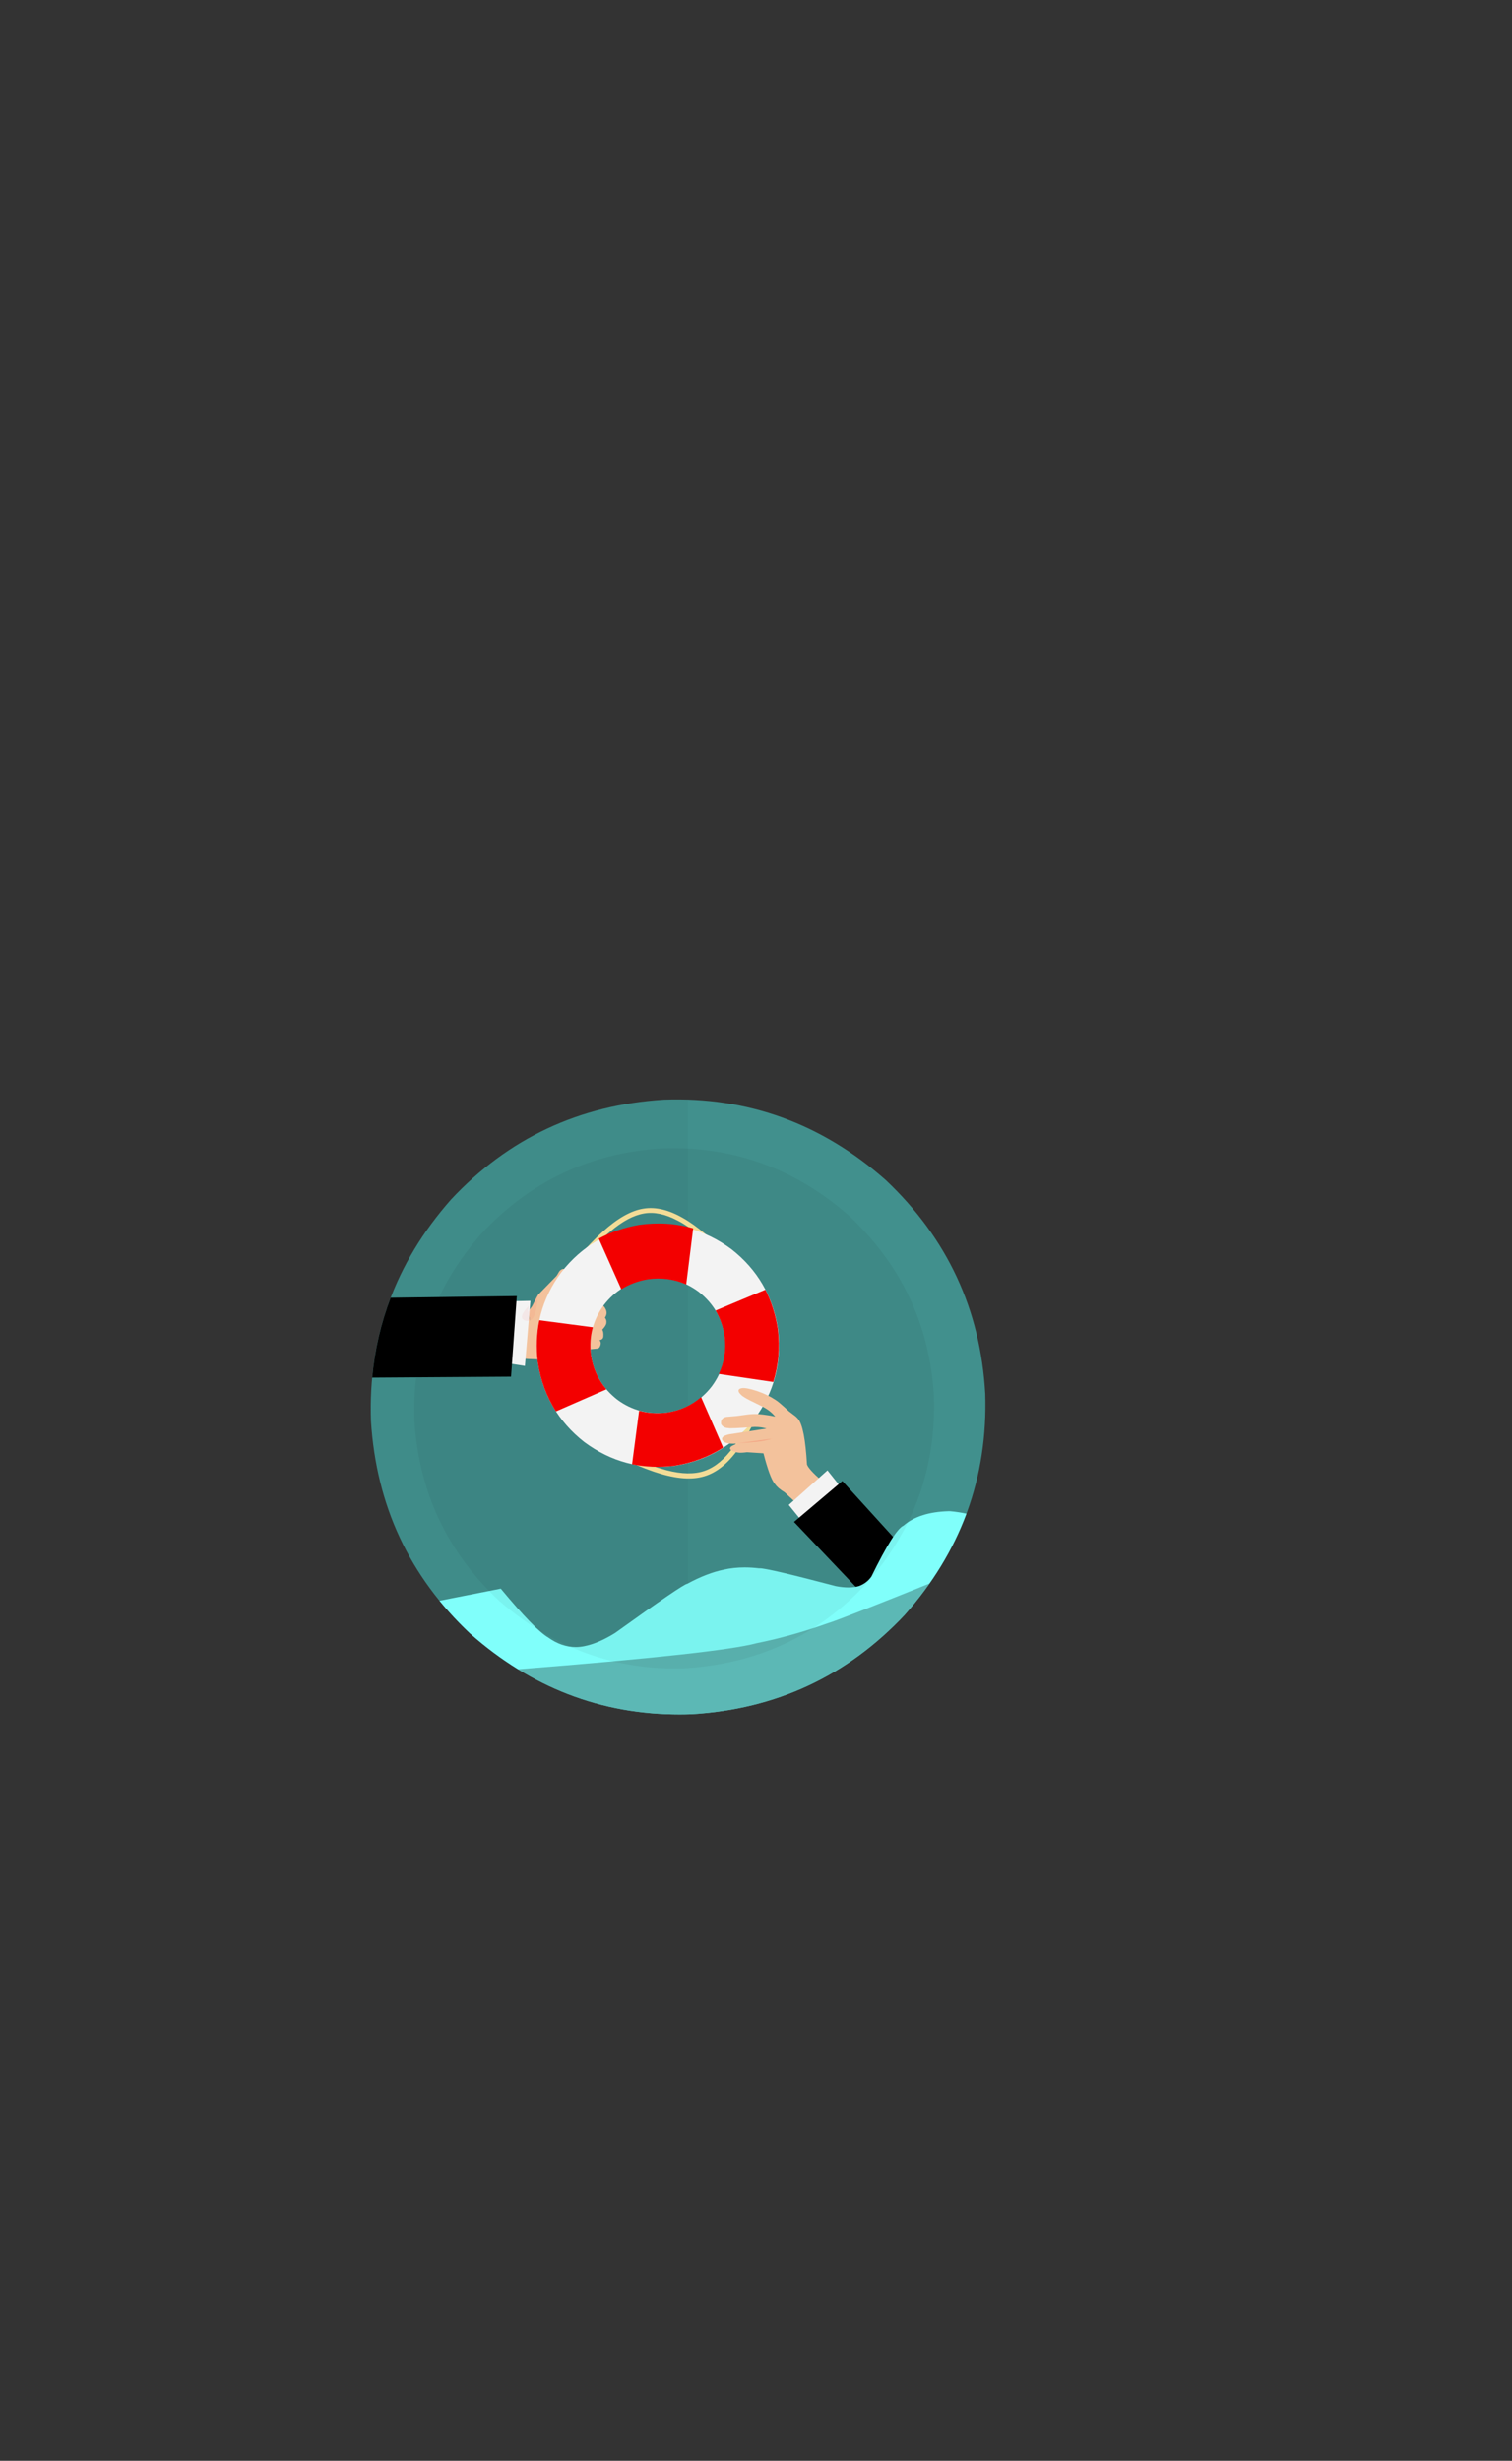 <?xml version='1.0' encoding='utf-8'?>
<svg xmlns="http://www.w3.org/2000/svg" version="1.1" width="600px" height="976px" viewBox="0 0 600 976"><rect x="0" y="0" width="600" height="976" fill="#333333" stroke="none"/> <g id="layer1"> <g style="fill:rgb(65,144,141); fill-opacity:1.0; stroke-linejoin: miter"> <path d="M263.388,436.151Q213.082,439.317,178.96,475.77Q145.492,513.707,147.209,563.592Q150.371,613.894,186.576,647.904Q224.698,681.601,274.4,679.902Q324.724,676.892,358.967,640.524Q392.553,602.665,390.969,552.775Q388.129,502.643,351.471,468.026Q313.296,434.372,263.596,436.141"/> </g> <g style="fill:rgb(0,0,0); fill-opacity:0.031; stroke-linejoin: miter"> <path d="M268.531,436.053Q266.078,436.053,263.596,436.141L263.388,436.151Q213.082,439.317,178.96,475.77Q145.492,513.707,147.209,563.592Q150.371,613.894,186.576,647.904Q195.746,656.009,205.586,662.067Q234.691,679.984,269.657,679.984Q271.306,679.984,272.968,679.944L272.971,679.944L272.971,487.085L272.974,487.085Q272.973,487.085,272.971,487.085L272.971,487.085L272.971,486.631L272.974,486.631Q272.973,486.63,272.971,486.63L272.971,486.63L272.971,486.544L272.974,486.544Q272.973,486.543,272.971,486.542L272.971,486.542L272.971,484.245L272.974,484.245Q272.973,484.244,272.971,484.244L272.971,484.244L272.971,436.126L272.974,436.126Q270.765,436.053,268.531,436.053 Z"/> </g> <g style="fill:rgb(255,204,164); fill-opacity:1.0; stroke-linejoin: miter"> <path d="M223.709,503.672Q223.892,503.706,224.064,503.82Q223.892,503.706,223.709,503.672Q223.527,503.637,223.336,503.682L223.336,503.682Q223.527,503.637,223.709,503.672L223.709,503.672 Z M214.011,513.598Q214.015,513.599,214.018,513.603Q214.015,513.599,214.011,513.598Q214.007,513.598,214.002,513.6L214.002,513.6Q214.007,513.598,214.011,513.598L214.011,513.598 Z M214.873,538.719L214.873,538.719Q213.214,538.85,207.539,538.521L207.539,538.521Q213.214,538.85,214.873,538.719L214.873,538.719 Z M209.933,520.378L206.512,538.46L206.512,538.46Q206.423,538.455,206.333,538.449Q207.612,533.729,209.383,521.145Q209.669,520.745,209.933,520.378L209.933,520.378 Z M223.78,503.289Q223.088,503.158,222.312,503.855Q222.051,504.102,221.847,504.393Q220.989,505.956,220.629,506.274L213.788,513.279Q213.785,513.277,213.782,513.277Q213.565,513.236,211.14,518.086L209.483,520.344L209.411,518.993Q208.931,518.321,210.418,523.943Q208.992,519.753,208.59,517.695Q207.366,533.47,205.931,538.768Q214.473,539.384,215.583,538.985Q217.361,538.716,220.365,538.067Q227.455,536.068,228.704,535.915Q231.123,535.418,237.07,534.857Q237.777,534.735,238.05,534.087Q238.815,532.486,237.875,531.524Q239.338,531.303,239.424,530.049Q239.562,528.251,239.009,527.377Q240.591,525.682,240.629,524.675Q240.802,523.504,240.058,522.619Q241.205,520.896,240.335,519.217Q239.751,517.848,238.475,517.459L223.473,513.837L221.473,514.337Q221.727,513.185,221.92,512.838Q224.177,510.314,224.859,507.699Q225.673,504.598,224.346,503.546L224.324,503.529Q224.059,503.342,223.78,503.289L223.78,503.289 Z"/> </g> <g style="fill:rgb(255,255,255); fill-opacity:1.0; stroke-linejoin: miter"> <path d="M210.473,515.934L202.801,516.095L201.514,540.703L208.305,541.76L210.47,515.98"/> </g> <g style="fill:rgb(0,0,0); fill-opacity:1.0; stroke-linejoin: miter"> <path d="M205.072,514.037L155.024,514.71L155.026,514.71Q149.25,529.828,147.697,546.379L147.697,546.379L202.792,546.014L205.072,514.042L205.072,514.037 Z"/> </g> <g style="fill:rgb(255,231,158); fill-opacity:1.0; stroke-linejoin: miter"> <path d="M291.817,500.357Q291.941,501.046,291.462,501.394Q290.807,501.766,290.326,501.402Q276.033,487.594,268.769,484.031Q261.608,480.253,255.575,481.284Q249.391,482.326,242.231,488.389Q234.867,494.32,220.266,512.708Q219.205,513.354,218.691,512.283Q218.554,511.816,218.853,511.406Q225.294,503.383,228.742,499.402Q234.559,492.637,239.297,488.392Q248.06,480.505,255.349,479.367Q262.533,478.179,271.043,483.089Q278.833,487.431,291.797,500.296"/> </g> <g style="fill:rgb(255,231,158); fill-opacity:1.0; stroke-linejoin: miter"> <path d="M305.194,550.401Q305.029,549.683,304.422,549.546Q303.636,549.457,303.321,550.007Q295.214,569.259,289.666,575.705Q284.306,582.315,278.049,583.812Q271.642,585.361,262.216,582.46Q252.648,579.772,230.937,568.033Q229.645,567.848,229.591,569.095Q229.652,569.603,230.109,569.877Q239.651,574.969,244.628,577.391Q253.046,581.525,259.379,583.67Q271.109,587.671,278.623,585.759Q286.058,583.938,292.253,575.675Q297.988,568.26,305.2,550.468"/> </g> <g style="fill:rgb(255,255,255); fill-opacity:1.0; stroke-linejoin: miter"> <path d="M287.63,530.129Q288.917,541.115,282.439,549.875Q275.768,558.506,264.764,560.251Q253.691,561.581,244.924,555.099Q236.118,548.197,234.509,537.338Q233.197,526.354,239.657,517.577Q246.312,508.931,257.312,507.163Q268.383,505.811,277.161,512.273Q285.98,519.155,287.614,530.008 M308.755,527.286Q305.768,507.59,290.235,495.438Q274.227,483.617,254.571,486.024Q235.015,488.954,222.726,504.631Q211.116,520.197,213.371,540.083Q216.342,559.782,231.867,571.946Q247.868,583.781,267.525,581.387Q287.083,578.472,299.383,562.805Q311.004,547.249,308.765,527.361"/> </g> <g style="fill:rgb(255,0,0); fill-opacity:1.0; stroke-linejoin: miter"> <path d="M240.641,551.023Q235.677,545.224,234.509,537.338Q233.821,531.579,235.27,526.426L235.27,526.426L214.025,523.635L214.025,523.635Q212.392,531.452,213.371,540.083Q215.033,551.106,220.626,559.769L220.626,559.77L240.641,551.023 Z"/> </g> <g style="fill:rgb(255,0,0); fill-opacity:1.0; stroke-linejoin: miter"> <path d="M285.24,544.937Q288.505,538.037,287.56,530.122Q286.71,524.384,283.958,519.793L283.958,519.793L303.722,511.517L303.722,511.517Q307.352,518.63,308.677,527.215Q309.97,538.286,306.85,548.115L306.85,548.116L285.24,544.937 Z"/> </g> <g style="fill:rgb(255,0,0); fill-opacity:1.0; stroke-linejoin: miter"> <path d="M272.314,509.438Q265.159,506.248,257.06,507.401Q251.193,508.406,246.547,511.337L246.547,511.337L237.597,491.252L237.597,491.252Q244.811,487.362,253.587,485.804Q264.917,484.221,275.073,487.193L275.074,487.193L272.314,509.438 Z"/> </g> <g style="fill:rgb(255,0,0); fill-opacity:1.0; stroke-linejoin: miter"> <path d="M278.211,554.13Q272.412,559.094,264.526,560.262Q258.767,560.95,253.614,559.501L253.614,559.501L250.823,580.746L250.823,580.746Q258.641,582.379,267.271,581.4Q278.294,579.738,286.957,574.145L286.958,574.145L278.211,554.13 Z"/> </g> <g style="fill:rgb(255,0,0); fill-opacity:0.051; stroke-linejoin: miter"> <path d="M213.479,513.68L213.414,513.755L213.414,513.755Q212.786,514.794,211.14,518.086L209.483,520.344L209.818,517.929L209.372,518.447L208.357,519.625Q207.135,521.361,207.116,522.157Q207.066,522.798,207.548,523.252Q207.994,523.657,208.601,523.815L208.601,523.815Q208.601,523.815,208.601,523.815L208.601,523.815Q208.698,523.841,208.798,523.86Q208.861,523.871,208.925,523.881Q208.957,523.885,208.989,523.888L208.989,523.888Q208.989,523.888,208.989,523.888L208.989,523.888Q209.13,523.902,209.266,523.904L209.266,523.904L209.933,520.378L209.266,523.904L209.266,523.904Q210.564,523.917,211.464,522.762Q212.972,520.784,213.478,513.692L213.479,513.68 Z"/> </g> <g style="fill:rgb(255,204,164); fill-opacity:1.0; stroke-linejoin: miter"> <path d="M326.814,587.931L325.948,587.156Q320.87,582.716,320.229,580.835Q319.377,566.075,316.768,562.851Q316.635,562.616,315.772,561.811L313.018,559.709Q308.943,555.904,307.708,555.206Q304.635,553.146,300.395,551.704Q296.053,550.285,294.334,550.572Q292.475,550.934,293.339,552.389Q294.288,553.61,295.488,554.256Q296.391,554.898,302.327,557.75Q303.731,558.475,304.667,559.121Q306.32,560.255,307.623,561.825Q302.058,560.72,299.31,560.818Q298.665,560.812,297.11,560.954L292.177,561.616L288.33,561.938Q285.813,562.341,286.159,564.852Q287.024,566.385,289.059,566.41Q289.252,566.706,299.516,565.95Q302.19,565.969,304.177,566.603L289.278,568.892Q287.281,569.423,286.994,569.819Q286.429,570.313,286.535,570.903Q287.076,572.594,290.966,572.598Q294.402,572.602,303.923,570.626Q294.535,571.706,292.419,572.622Q290.151,573.472,289.899,573.979Q289.432,574.578,290.049,575.087Q291.28,575.968,293.056,576.142Q294.111,576.293,296.408,575.985L302.956,576.406Q305.429,585.936,307.336,588.367Q308.086,589.413,308.898,590.121Q310.122,591.157,311.398,591.908L316.481,596.601L326.814,587.931"/> </g> <g style="fill:rgb(255,255,255); fill-opacity:1.0; stroke-linejoin: miter"> <path d="M328.36,583.171L312.997,596.883L318.365,603.5Q326.669,598.444,329.056,596.182Q331.757,593.872,333.629,589.785L328.36,583.171"/> </g> <g style="fill:rgb(0,0,0); fill-opacity:1.0; stroke-linejoin: miter"> <path d="M334.268,587.4L315.09,603.626L343.281,633.262Q348.305,628.884,353.024,623.873Q356.656,619.778,359.877,615.544L359.881,615.544L359.288,614.942L334.268,587.4 Z"/> </g> <g style="fill:rgb(255,0,0); fill-opacity:0.149; stroke-linejoin: miter"> <path d="M292.942,572.412L293.758,572.354Q296.235,572.182,298.454,571.992Q300.231,571.83,300.512,571.792Q301.151,571.722,301.71,571.647Q302.267,571.572,302.746,571.491Q303.024,571.453,304.039,571.24Q305.021,571.024,306.346,570.605L292.942,572.412"/> </g> <g style="fill:rgb(128,255,251); fill-opacity:1.0; stroke-linejoin: miter"> <path d="M376.529,599.367Q364.788,599.677,358.519,605.105Q354.919,606.666,345.798,625.286Q344.005,627.854,340.989,629.018Q339.11,629.618,336.688,629.618Q334.44,629.618,331.724,629.101Q304.812,622.013,301.517,622.013Q301.355,622.013,301.25,622.03Q298.282,621.665,295.49,621.665Q291.151,621.665,287.237,622.548Q280.539,623.928,272.748,628.153Q271.15,628.223,244.078,647.674Q237.39,651.827,231.789,652.915Q230.104,653.249,228.443,653.249Q222.866,653.249,217.563,649.477Q212.288,646.412,198.724,630.085L174.401,634.876L174.403,634.876Q179.933,641.664,186.576,647.904Q222.869,679.984,269.657,679.984Q272.015,679.984,274.4,679.902Q324.724,676.892,358.967,640.524Q375.491,621.899,383.502,600.361L383.505,600.361Q380.485,599.692,377.038,599.37L376.529,599.367 Z"/> </g> <g style="fill:rgb(0,0,0); fill-opacity:0.278; stroke-linejoin: miter"> <path d="M368.837,628.064Q332.421,642.711,328.646,643.76Q314.178,648.912,300.244,651.716Q285.431,655.749,205.584,662.067L205.586,662.067Q234.691,679.984,269.657,679.984Q272.015,679.984,274.4,679.902Q324.724,676.892,358.967,640.524Q364.357,634.449,368.841,628.064 Z"/> </g> <g style="fill:rgb(0,0,0); fill-opacity:0.047; stroke-linejoin: miter"> <path d="M262.156,455.509Q219.921,458.303,191.023,489.302Q162.999,521.132,164.46,563.557Q167.127,605.919,198.072,634.892Q230.612,663.248,272.123,661.65Q315.596,658.782,344.064,627.792Q372.071,595.958,370.598,553.526Q368.075,511.322,336.651,481.932Q304.557,454,262.899,455.477"/> </g> </g> </svg>
